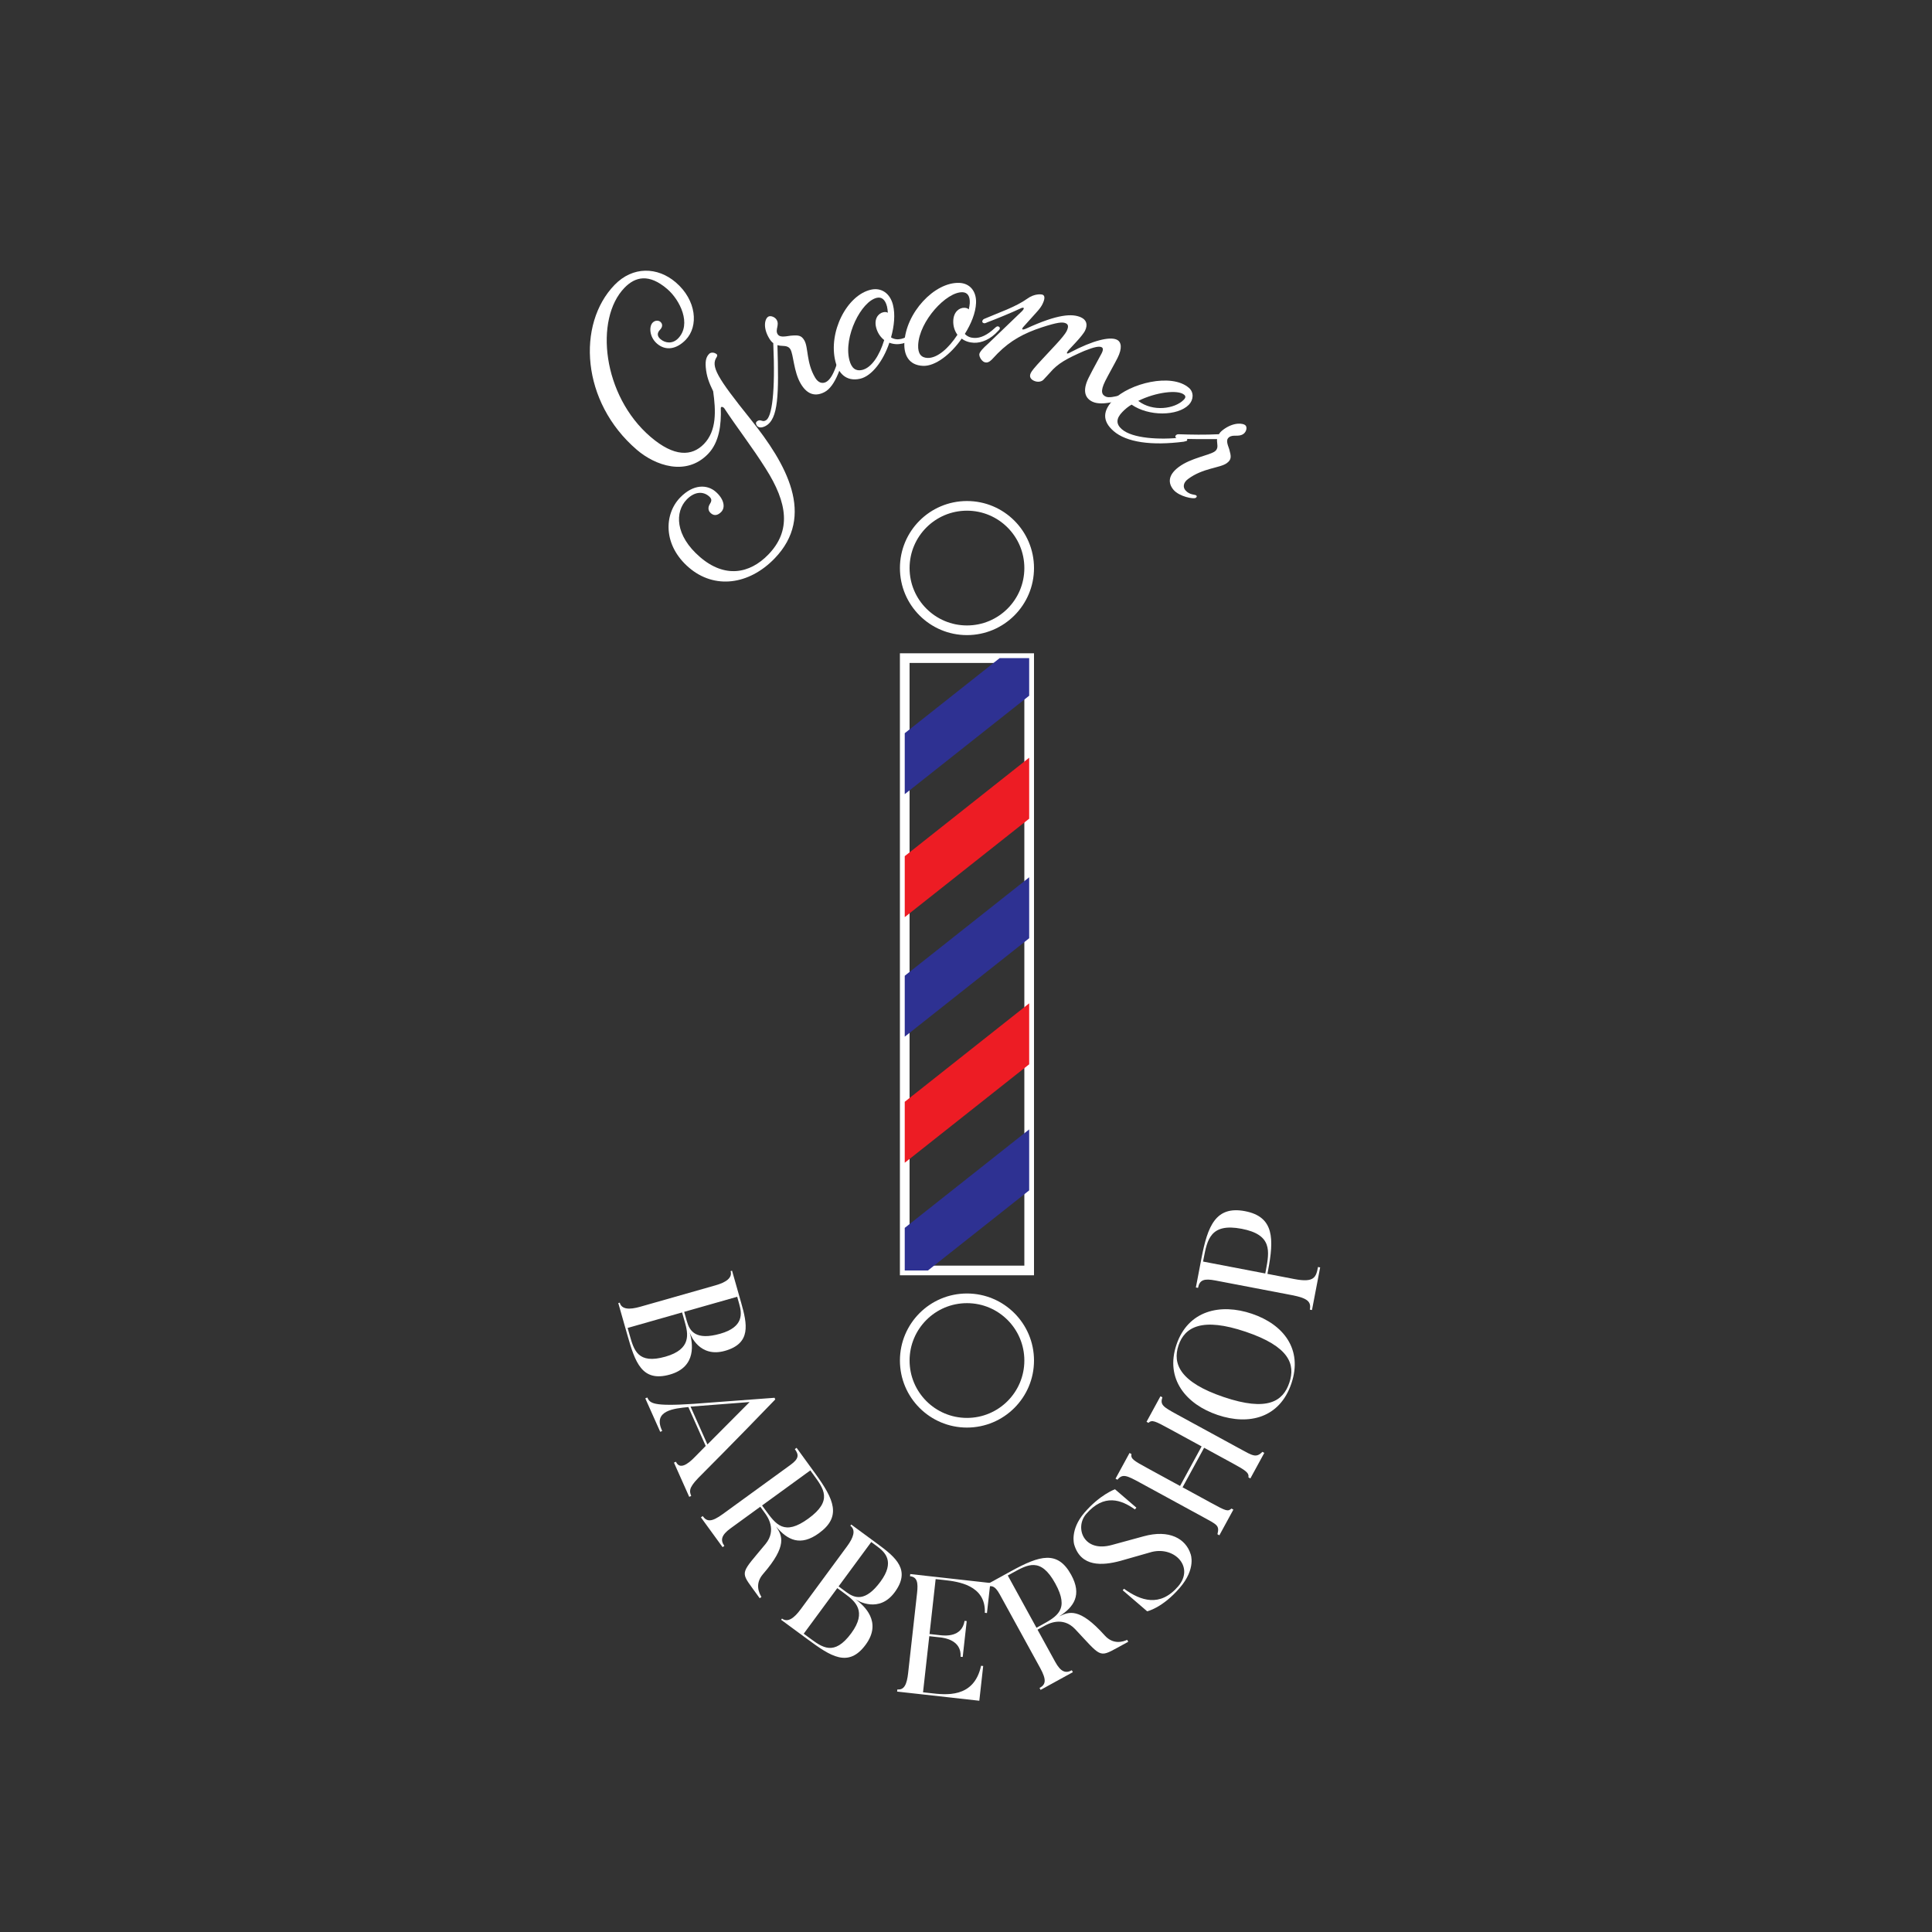 <?xml version="1.0" encoding="utf-8"?>
<!-- Generator: Adobe Illustrator 23.0.3, SVG Export Plug-In . SVG Version: 6.00 Build 0)  -->
<svg version="1.1" id="Layer_1" xmlns="http://www.w3.org/2000/svg" xmlns:xlink="http://www.w3.org/1999/xlink" x="0px" y="0px"
	 viewBox="0 0 1000 1000" style="enable-background:new 0 0 1000 1000;" xml:space="preserve">
<rect x="0" y="0" width="1000" height="1000" fill="#333333" stroke="none"/>
<style type="text/css">
	.st0{fill:none;stroke:#FFFFFF;stroke-width:5;stroke-miterlimit:10;}
	.st1{fill:#2E3192;}
	.st2{fill:#ED1C24;}
	.st3{fill:#FFFFFF;}
	.st4{display:none;fill:none;}
</style>
<rect x="468.29" y="340.64" class="st0" width="64.41" height="316.95"/>
<circle class="st0" cx="500.5" cy="294.03" r="32.2"/>
<circle class="st0" cx="500.5" cy="704.21" r="32.2"/>
<polygon class="st1" points="532.7,340.64 532.7,360.1 468.29,411.06 468.29,379.51 517.42,340.64 "/>
<polygon class="st2" points="532.7,392.21 532.7,423.76 468.29,474.72 468.29,443.17 "/>
<polygon class="st1" points="532.7,454.07 532.7,485.62 468.29,536.58 468.29,505.03 "/>
<polygon class="st2" points="532.7,519.33 532.7,550.88 468.29,601.84 468.29,570.29 "/>
<polygon class="st1" points="532.7,584.59 532.7,616.14 480.31,657.59 468.29,657.59 468.29,635.55 "/>
<g>
	<path class="st3" d="M370.97,184.8c-3.21,4.73,0.05,10.41,17.43,32.06c18.62,23.19,33.95,50.07,12.51,72.22
		c-13.27,13.71-31.11,16.02-44.28,4.73c-13.62-11.67-12.9-27.69-4.61-36.26c7.02-7.25,14.14-6.69,18.33-3.1
		c4.34,3.72,5.27,8.13,2.97,10.51c-1.66,1.71-3.55,2.26-5.35,0.72c-1.65-1.41-1.52-3.23-0.55-4.81c0.98-1.57,1.17-2.62-0.48-4.03
		c-3.14-2.69-7.56-2.38-11.51,1.71c-6.12,6.33-6.2,18.56,6.98,29.85c12.72,10.9,25.58,8.66,35.27-1.36
		c11.87-12.26,10.1-26.55-1.43-44.63c-6.9-10.98-14.84-21.16-21.38-31.1c-0.62-0.77-1.9-1.15-1.79,0.15
		c0.28,8.2-0.74,17.45-6.61,23.51c-11.36,11.73-27.39,5.95-36.82-2.14c-28.89-24.76-31.2-65.08-11.55-85.37
		c9.44-9.75,22.24-9.39,31.67-1.31c10.78,9.24,11.92,22.76,5.16,29.74c-4.72,4.88-10.33,5.86-14.82,2.01
		c-4.04-3.46-4.23-8.93-2.31-10.9c1.28-1.32,3.09-1.21,3.99-0.44c1.2,1.03,1.33,2.59-0.2,4.17c-1.53,1.58-1.53,3.27,0.27,4.81
		c2.54,2.18,6.32,2.52,9.13-0.38c7.15-7.38,0.94-19.93-5.64-25.57c-9.43-8.08-16.51-6.43-22.12-0.63
		c-15.69,16.21-11.36,55.86,13.49,77.15c12.27,10.52,21.4,10.14,27.65,3.68c6.63-6.85,6.18-17.13,4.76-27.27
		c-2.19-4.53-3.43-7.77-3.83-12.45c-0.33-3.9,0.5-5.6,1.77-6.92c0.89-0.92,2.71-0.82,3.9,0.21
		C371.29,183.63,371.33,184.15,370.97,184.8z"/>
	<path class="st3" d="M394.35,217.78c0.79,0.24,1.22,0.23,2.05-0.2c3.14-1.65,4.99-14.62,3.84-39.98c-0.73-0.49-1.48-1.4-2.17-2.57
		c-3.36-5.66-2.15-10.21-0.33-11.17c1.16-0.61,3.37,0.19,4.26,1.69c1.58,2.66-0.9,5.06,0.48,7.39c0.99,1.66,3.2,1.37,6.77,0.81
		c3.93-0.32,5.49-0.26,7.06,2.4c2.17,3.66,0.96,11.49,5.6,19.31c1.58,2.66,3.69,3.3,5.68,2.25c3.97-2.09,6.6-11.54,8.75-21.83
		c0.17-1.18,0.4-1.52,0.9-1.78c0.5-0.26,1.02-0.1,1.32,0.4c0.2,0.33,0.39,0.67,0.19,1.42c-2.81,13.91-6.5,24.14-11.96,27.01
		c-4.3,2.26-8.73,1.75-12.28-4.24c-3.75-6.32-3.73-15.06-5.41-17.89c-0.79-1.33-2.11-1.73-4.09-1.78c-0.86,0.01-1.82-0.14-2.61-0.37
		c0.73,25.36,0.6,38.3-6.19,41.87c-2.15,1.13-3.8,0.91-4.59-0.42c-0.59-1-0.39-1.76,0.6-2.28
		C392.87,217.47,393.3,217.46,394.35,217.78z"/>
	<path class="st3" d="M475.1,168c0.69-1.13,1.01-1.4,1.38-1.48c0.55-0.12,1.2,0.12,1.34,0.68c0.09,0.37,0,0.78-0.41,1.46
		c-2.56,5.27-6.47,8.3-10.34,9.17c-2.21,0.5-4.56,0.43-6.74-0.45c-3.1,9.31-9.06,17.3-15.14,18.66c-7.56,1.69-11.36-3.33-12.77-8.89
		c-3.84-15.2,5.9-34.41,18.44-37.22c5.35-1.2,9.83,1.91,11.33,7.84c1.27,5,0.64,11.02-0.99,16.87c1.62,1.01,3.42,1.19,5.26,0.78
		C469.78,174.67,472.63,172.07,475.1,168z M453.88,154.14c-8.11,1.82-17.31,20.13-14.26,32.17c1.12,4.45,3.44,5.89,6.57,5.19
		c4.98-1.11,9.15-7.73,11.47-15.49c-1.94-1.52-3.47-3.73-4.18-6.51c-1.13-4.45,1.08-7.29,3.66-7.87c0.92-0.21,1.71-0.19,2.4,0.25
		c-0.1-1.15-0.19-2.31-0.43-3.23C458.17,154.95,456.27,153.61,453.88,154.14z"/>
	<path class="st3" d="M514.68,170c0.99-0.92,1.37-1.09,1.75-1.08c0.57,0.02,1.12,0.42,1.09,0.99c-0.02,0.38-0.22,0.75-0.81,1.3
		c-3.98,4.42-8.61,6.35-12.59,6.2c-2.27-0.09-4.52-0.74-6.35-2.15c-5.66,8.17-13.7,14.35-19.95,14.11
		c-7.76-0.29-9.98-6.1-9.73-11.81c0.67-15.61,15.57-31.63,28.45-31.14c5.49,0.21,8.92,4.34,8.66,10.43
		c-0.22,5.14-2.55,10.77-5.8,15.98c1.27,1.38,2.95,2.02,4.84,2.09C507.63,175.07,511.12,173.3,514.68,170z M498.22,151.26
		c-8.33-0.32-22.45,14.97-22.98,27.34c-0.2,4.57,1.62,6.54,4.83,6.67c5.11,0.19,11.03-5.11,15.49-11.99
		c-1.43-1.96-2.27-4.47-2.15-7.33c0.2-4.57,3.13-6.74,5.78-6.64c0.95,0.04,1.7,0.25,2.24,0.85c0.24-1.13,0.48-2.27,0.52-3.22
		C502.13,153.13,500.68,151.36,498.22,151.26z"/>
	<path class="st3" d="M551.6,167.31c-1.72-0.76-4.38-0.46-12.36,2.12c-9.27,3.06-16.14,6.76-22.84,13.48l-3.09,3.26
		c-1.2,1.15-2.4,1.88-3.95,1.2c-1.37-0.61-3-3.22-2.31-4.6c0.43-0.86,1.29-2.17,4.64-5.11l17.27-16.58c1.72-1.77,0.95-2.32-1.03-1.3
		c-4.12,1.97-12.28,5.31-16.91,7.05c-1.12,0.56-1.54,0.58-2.06,0.35c-0.51-0.23-0.69-0.72-0.43-1.24c0.17-0.34,0.34-0.69,1.12-0.98
		c7.21-3.13,15.97-6,22.15-10.42c3.61-2.62,7.21-2.29,7.9-1.98c1.2,0.53,1.2,2.21-0.18,4.97c-0.52,1.03-1.38,2.34-3.18,4.28
		l-6.1,6.78c-2.15,2.21-0.95,2.32,0.94,1.47c16.31-7.53,23.78-7.81,28.24-5.84c2.92,1.29,3.77,3.77,2.14,7.05
		c-0.52,1.03-2.32,3.39-4.98,6.22l-3.61,3.88c-1.12,1.4-1.12,2.24,0.94,1.05c11.93-6.31,20.43-8.24,24.03-6.65
		c2.57,1.14,3,4.48,0.5,9.48c-1.46,2.93-4.81,8.82-6.36,11.92c-2.75,5.52-1.72,7.23,0.33,8.14c2.92,1.29,11.67-2,18.02-4.67
		c1.29-0.48,1.72-0.51,2.06-0.35c0.51,0.23,0.86,0.8,0.6,1.32c-0.17,0.34-0.52,0.61-1.29,0.9c-11.59,5.19-21.2,7.68-26.18,5.49
		c-3.77-1.67-5.66-5.44-2.13-12.51c2.58-5.17,5.76-10.71,6.71-12.61c0.95-1.9,0.77-2.81-0.08-3.19c-1.2-0.53-3.43-0.25-8.93,1.95
		c-8.84,3.88-13.65,6.39-17.77,11.3l-3.18,3.44c-1.03,1.23-3.09,1.58-4.98,0.75c-1.89-0.83-2.66-2.23-1.71-4.12
		c0.52-1.03,1.72-2.61,5.76-6.93l7.22-7.76c2.66-2.82,4.9-5.62,5.5-6.83C553.23,169.08,552.97,167.91,551.6,167.31z"/>
	<path class="st3" d="M580.66,222.17c5.42,4.72,19.26,5.62,31.43,4.27c1.38-0.09,1.66-0.11,2.08,0.25c0.28,0.24,0.56,1.01,0.15,1.43
		c-0.27,0.28-0.69,0.18-1.52,0.49c-16.87,2.18-29.74,0.31-36.42-5.5c-5.98-5.21-5.59-10.58-0.09-16.18
		c8.39-8.53,30.08-14.03,39.12-6.16c2.64,2.3,2.39,6.23-0.09,8.75c-5.78,5.87-20.72,6.1-29.61-0.09c-1.79,1.03-3.31,2.31-4.68,3.71
		C577.59,216.64,577.6,219.51,580.66,222.17z M612.93,204.33c-3.2-2.79-14.67-1.36-23.78,3.17c7.64,5.88,18.98,4.07,23.52-0.54
		C613.77,205.84,613.77,205.06,612.93,204.33z"/>
	<path class="st3" d="M619.26,256.51c0.35,0.42,0.16,0.79-0.32,1.15c-1.11,0.83-8.57-0.64-11.52-4.12
		c-2.83-3.35-3.02-7.54,2.68-11.81c6.33-4.75,15.89-6,18.74-8.13c1.27-0.95,1.47-2.24,1.2-4.09c-0.04-0.66-0.19-1.45-0.07-2.23
		c-5.17,0.01-14.42,0.1-19.39-0.27c-1.26,0.04-1.66-0.12-2.01-0.54c-0.35-0.42-0.27-0.93,0.2-1.29c0.32-0.24,0.63-0.47,1.46-0.41
		c6.4,0.22,13.51,0.35,20.7-0.02c0.4-0.75,1.07-1.49,2.18-2.32c5.38-4.04,10.48-3.53,11.66-2.13c0.83,0.98,0.35,3.16-1.08,4.23
		c-2.53,1.9-5.33,0.12-7.55,1.79c-1.58,1.19-1.04,3.06,0.14,6.28c0.98,3.6,1.29,5.19-1.24,7.09c-3.48,2.61-12.41,2.47-20.16,8.29
		c-2.37,1.78-2.74,4.1-1.32,5.78C615.79,256.38,618.67,255.81,619.26,256.51z"/>
</g>
<g>
	<path class="st3" d="M324.68,690.84l-4.66-16.37l0.75-0.21c1,3.52,4.95,3.72,10.64,2.1l38.98-11.09c5.19-1.48,8.79-3.74,7.77-7.34
		l0.75-0.21l4.66,16.37c3.24,11.38,5.31,21.22-8.32,25.1c-13.05,3.71-17.81-7.94-18.28-9.57c1.51,5.32,3.9,17.83-10.24,21.85
		C332.18,715.6,328.71,705,324.68,690.84z M354.45,684.23l-1.4-4.91l-28.19,8.02l1.02,3.6c2.24,7.86,4.19,15.35,18.57,11.26
		C358.01,698.34,356.17,690.28,354.45,684.23z M381.57,671.2l-27.44,7.81l1.4,4.91c1.44,5.08,4.57,10.02,17.28,6.41
		c12.3-3.5,11.2-10.53,9.78-15.52L381.57,671.2z"/>
	<path class="st3" d="M356.74,774.77l-7.9-17.72l1.03-0.46c1.87,4.2,6.05,1.4,9.7-2.37l5.7-5.8l-8.98-20.13
		c-7.29,0.74-18.66,1.71-13.53,12.37l-1.03,0.46L334,723.79l1.03-0.46c1.4,2.92,2.58,4.72,23.94,3.3l41.93-3.14l0.38,0.85
		c-19.12,19.9-39.92,40.73-39.92,40.73c-5.21,5.4-4.4,7-3.59,9.24L356.74,774.77z M366.16,747.64l21.83-21.94l-30.56,2.36
		L366.16,747.64z"/>
	<path class="st3" d="M393.22,827.24l-3.8-5.23c-6.4-8.81-5.58-7.83,6.83-22.85c5.98-7.3,0.93-14.25-0.37-16.04l-2.35-3.24
		l-15.41,11.2c-4.85,3.53-5.3,6.17-3.2,9.06l-0.91,0.67l-11.21-15.42l0.91-0.67c2.15,2.96,4.51,3.25,10.42-1.05l35.03-25.46
		c4.36-3.17,4.45-5.13,2.24-8.15l0.91-0.67l9.56,13.15c9.96,13.7,13.77,22.5,2.02,31.04c-9.57,6.95-16.28,3.63-22.18-3.45
		c3.09,4.7,6.05,9.8-6.75,24.58c-4.45,5.13-2,9.97-0.84,11.87L393.22,827.24z M420.97,763.21l-1.55-2.13l-24.97,18.15l1.55,2.13
		c5.65,7.78,9.89,13.75,22.41,4.65C431.21,776.7,426.32,770.57,420.97,763.21z"/>
	<path class="st3" d="M418.01,848.49L404.3,838.4l0.46-0.63c2.95,2.17,6.19-0.08,9.7-4.85l24.03-32.63
		c3.2-4.34,4.66-8.34,1.65-10.56l0.46-0.63l13.71,10.09c9.53,7.01,17.2,13.53,8.79,24.94c-8.04,10.92-18.94,4.63-20.31,3.62
		c4.45,3.28,13.99,11.71,5.28,23.54C439.1,863.48,429.86,857.22,418.01,848.49z M437.49,825.04l-4.11-3.03l-17.38,23.6l3.02,2.22
		c6.58,4.84,12.71,9.58,21.58-2.47C448.95,834.02,442.56,828.78,437.49,825.04z M450.96,798.14l-16.91,22.97l4.11,3.03
		c4.25,3.13,9.75,5.13,17.59-5.51c7.58-10.29,2.41-15.18-1.77-18.26L450.96,798.14z"/>
	<path class="st3" d="M508.9,862.32l-2.01,17.98l-42.54-4.74l0.13-1.12c3.55,0.4,4.91-2.6,5.57-8.48l4.63-41.48
		c0.6-5.36,0.06-8.22-3.66-8.63l0.13-1.12l41.44,4.62l-1.74,15.56l-1.1-0.12c0.58-14.37-14.04-16.18-20.89-16.94l-4.57-0.51
		l-3.17,28.43l5.5,0.61c2.28,0.25,11.25,1.25,12.65-7.43l1.1,0.12l-2.07,18.58l-1.1-0.12c0.54-8.69-8.58-9.79-10.7-10.03l-5.5-0.61
		l-3.24,29.04l3.89,0.43c7.53,0.84,22.45,2.94,26.15-14.15L508.9,862.32z"/>
	<path class="st3" d="M583.97,849.78l-5.67,3.11c-9.55,5.24-8.47,4.55-21.81-9.65c-6.49-6.86-14.02-2.72-15.96-1.65l-3.51,1.93
		l9.17,16.69c2.89,5.26,5.45,6.03,8.58,4.31l0.54,0.99l-16.71,9.18l-0.54-0.99c3.21-1.76,3.79-4.06,0.27-10.47l-20.85-37.96
		c-2.6-4.72-4.52-5.05-7.81-3.25l-0.54-0.99l14.25-7.83c14.84-8.15,24.05-10.83,31.04,1.9c5.7,10.37,1.55,16.61-6.21,21.57
		c5.05-2.48,10.49-4.77,23.54,9.79c4.53,5.06,9.64,3.24,11.67,2.32L583.97,849.78z M523.93,814.2l-2.31,1.27l14.86,27.06l2.31-1.27
		c8.43-4.63,14.88-8.08,7.43-21.64C538.61,805.74,531.91,809.82,523.93,814.2z"/>
	<path class="st3" d="M610.67,821.83c-9.05,10.52-16.9,12.18-16.9,12.18l-12.66-10.89l0.67-0.77c8.65,6.21,18.6,9.71,28.04-1.26
		c8.44-9.81-1.6-20.68-13.56-17.84l-16.27,4.64c-9.43,2.56-20.48,3.27-23.98-8.39c0,0-2.42-7.58,5.29-16.55
		c8.05-9.35,15.81-12.11,15.81-12.11l11.08,9.53l-0.78,0.9c-6.96-4.98-15.98-8.36-25.25,2.42c-5.99,6.97-1.38,20.14,13.46,15.95
		l16.34-4.46c13.24-3.65,21.78,1.22,24.3,9.22C616.25,804.41,619.27,811.83,610.67,821.83z"/>
	<path class="st3" d="M642.02,750.01c6.26,3.42,8.2,4.76,11.39,1.46l0.99,0.54l-7.21,13.22l-0.99-0.54
		c0.34-2.43-1.42-3.58-8.21-7.29l-14.74-8.04l-11.16,20.47l14.74,8.04c7.79,4.25,8.67,4.63,10.57,2.96l0.99,0.54l-7.25,13.3
		l-0.99-0.54c1.09-4.54-0.02-4.86-7.35-8.86l-32.76-17.86c-6.87-3.75-9.01-4.72-11.66-1.51l-0.99-0.54l7.25-13.3l0.99,0.54
		c-0.45,2.47,1.03,3.37,8.44,7.41l16.72,9.12l11.16-20.47l-16.72-9.12c-7.41-4.04-8.97-4.8-10.8-3.08l-0.99-0.54l7.21-13.22
		l0.99,0.54c-1.23,3.89,0.22,4.87,7.62,8.91L642.02,750.01z"/>
	<path class="st3" d="M668.42,716.09c-6,17.74-21.79,21.83-38.19,16.29c-16.31-5.51-27.29-18.66-21.29-36.39
		c6-17.73,22.7-21.52,39.01-16.01C664.34,685.52,674.41,698.35,668.42,716.09z M610.01,696.34c-3.24,9.59,0.79,19.13,23.36,26.76
		c22.65,7.66,30.74,2.22,33.98-7.38c3.22-9.51,0.09-18.74-22.56-26.4C622.21,681.69,613.22,686.83,610.01,696.34z"/>
	<path class="st3" d="M670.02,662.05c10.25,1.96,11.17-0.98,12.18-6.25l1.11,0.21l-4.23,22.06l-1.11-0.21
		c0.78-4.09-1.16-5.94-9.28-7.5l-39.55-7.57c-5.89-1.13-8.25-0.37-9.05,3.81l-1.11-0.21l2.9-15.13
		c3.18-16.63,7.35-27.27,22.55-24.36c15.12,2.9,15.06,14.32,11.87,30.95l-0.29,1.5L670.02,662.05z M655.19,657.65
		c1.95-10.2,3.3-18.6-12.5-21.63c-16.23-3.11-17.83,5.68-19.7,15.46l-0.29,1.5l32.2,6.17L655.19,657.65z"/>
</g>
<ellipse class="st4" cx="500" cy="499.11" rx="171.69" ry="278.97"/>
</svg>
